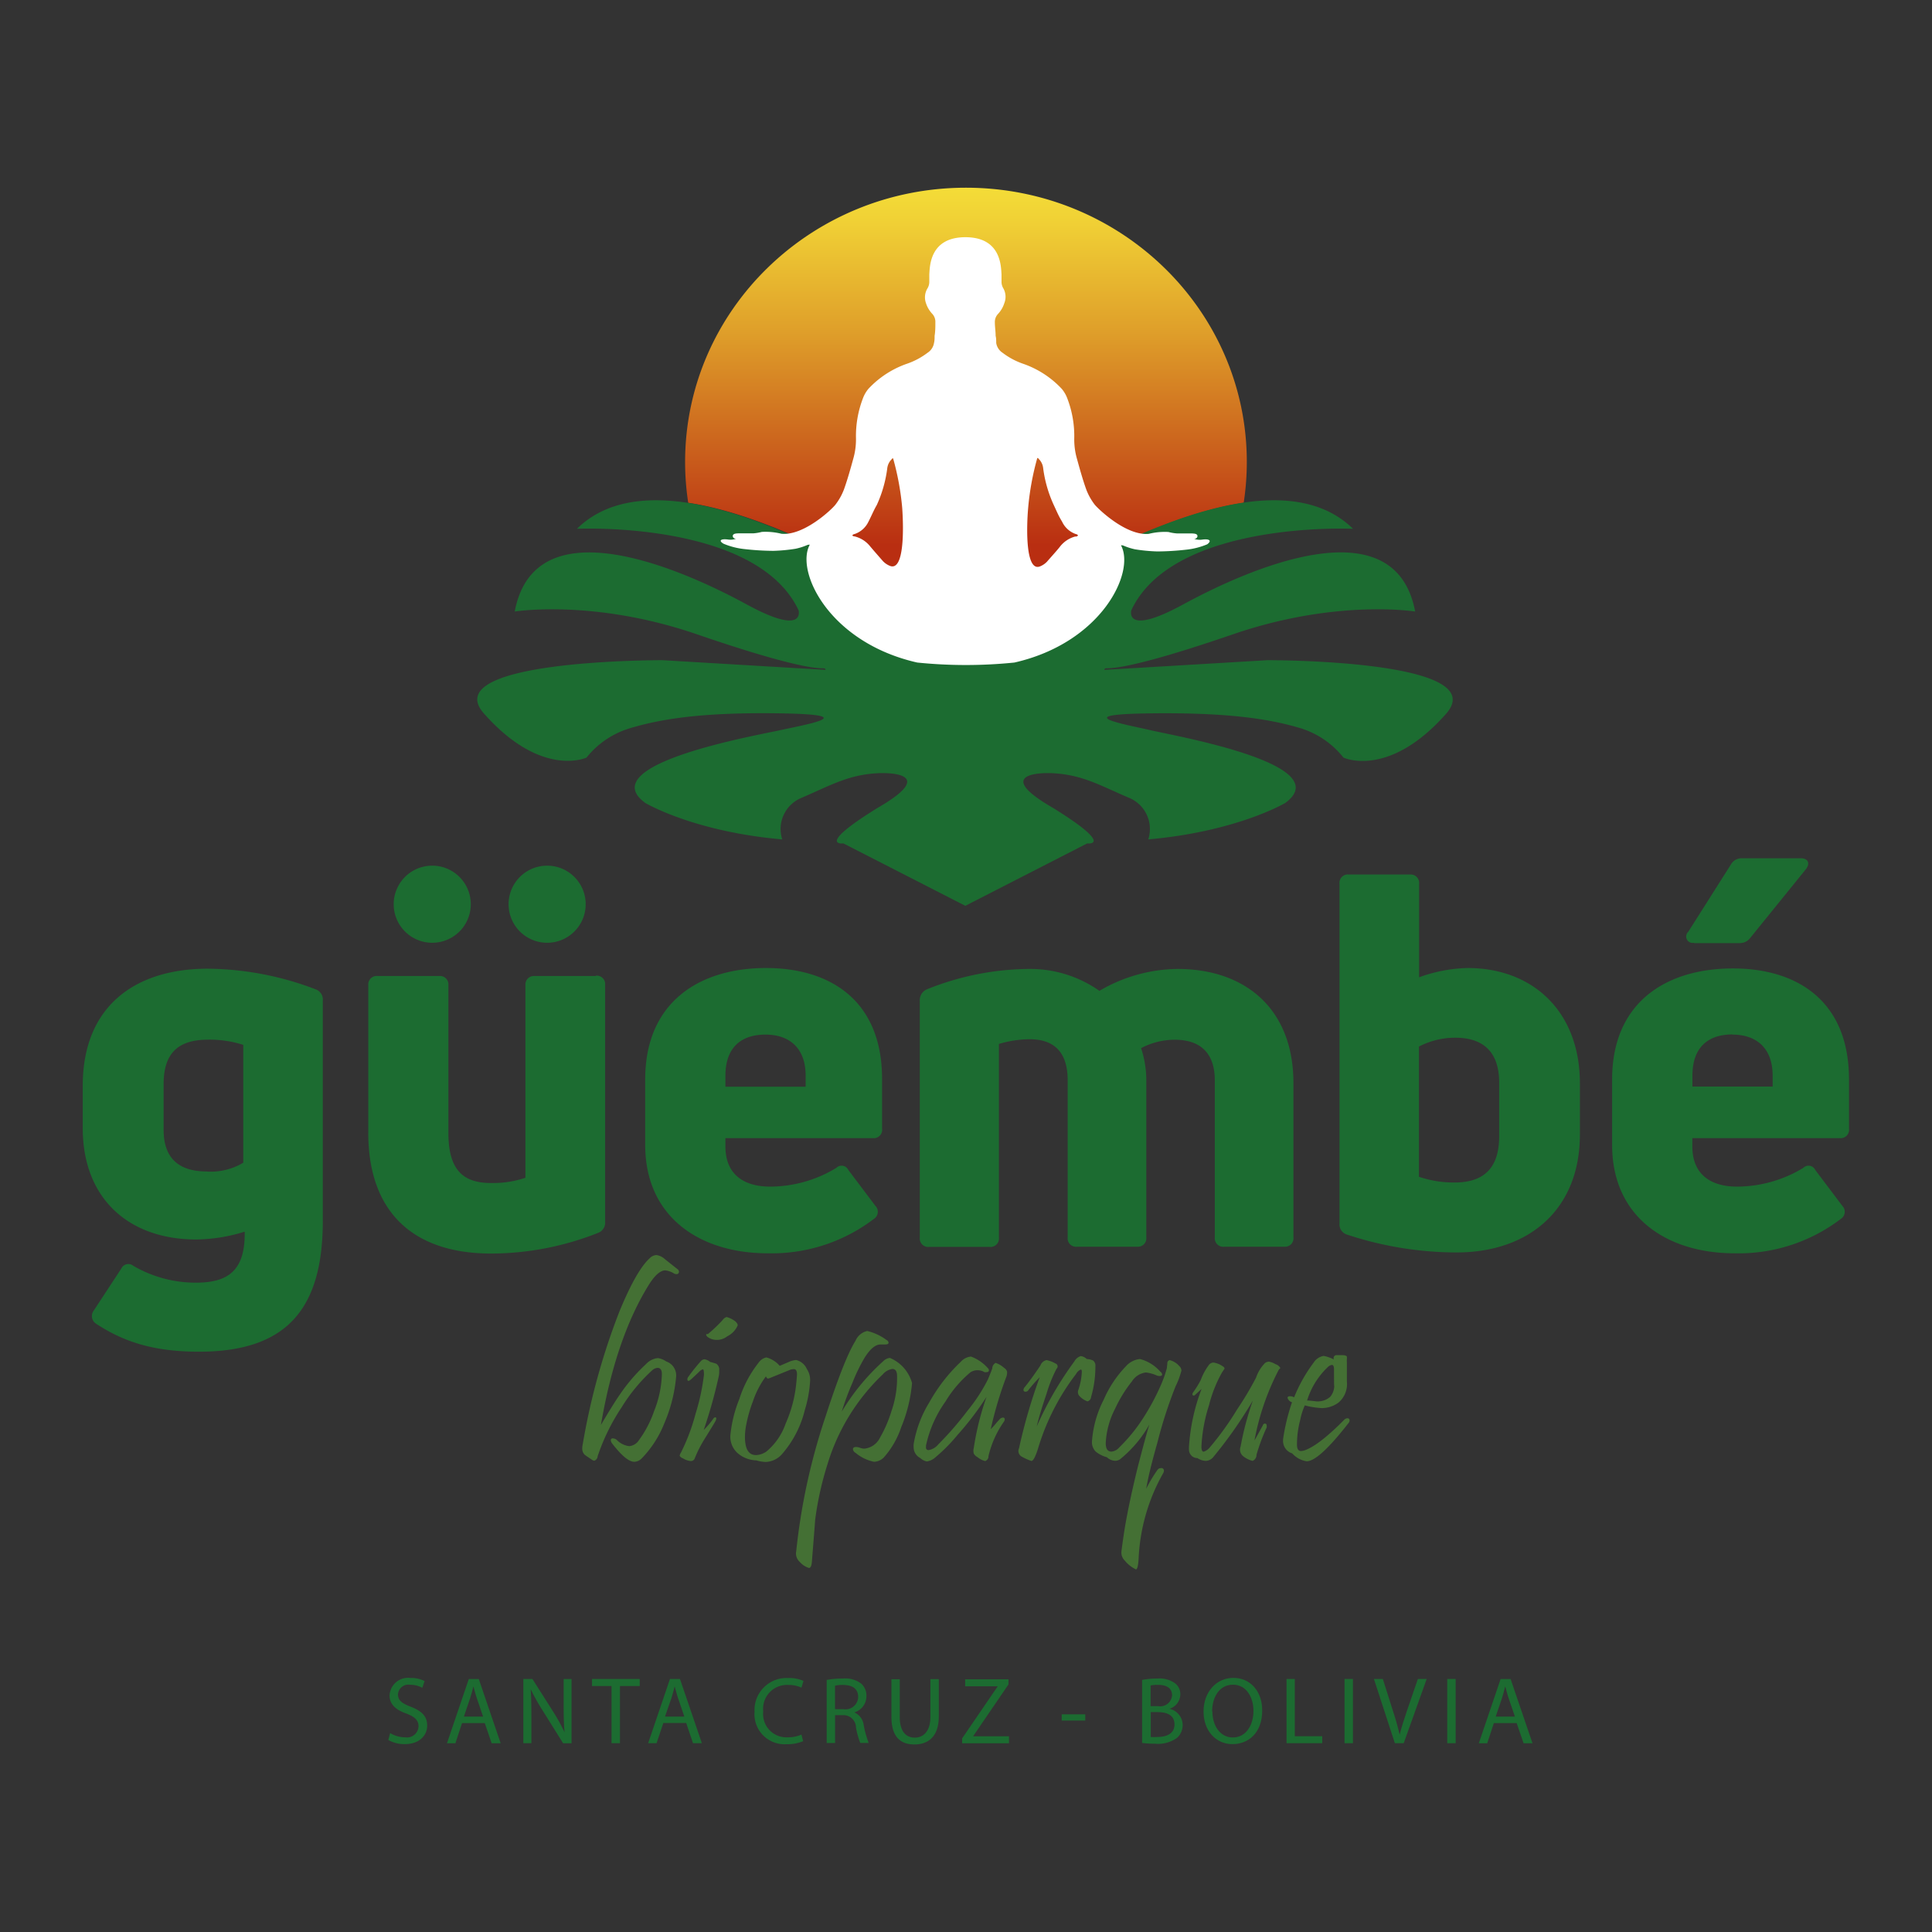 <svg id="Layer_1" data-name="Layer 1" xmlns="http://www.w3.org/2000/svg" xmlns:xlink="http://www.w3.org/1999/xlink" viewBox="0 0 229.52 229.52"><rect x="0" y="0" width="229.52" height="229.52" fill="#333333" stroke="none"/><defs><style>.cls-1{fill:#1c6c31;}.cls-2{fill:url(#linear-gradient);}.cls-3{fill:#fff;}.cls-4{fill:#447034;}</style><linearGradient id="linear-gradient" x1="114.76" y1="20.19" x2="114.76" y2="64.76" gradientUnits="userSpaceOnUse"><stop offset="0" stop-color="#f6e339"/><stop offset="0.14" stop-color="#f0d035"/><stop offset="0.43" stop-color="#df9f2a"/><stop offset="0.83" stop-color="#c55019"/><stop offset="1" stop-color="#b92e11"/></linearGradient></defs><title>Iconografia GUEMBE</title><path class="cls-1" d="M23.64,160.58c-5.13,0-8.78-1.05-12.25-3.34a1.08,1.08,0,0,1-.25-1.55l3.28-5a0.92,0.92,0,0,1,1.42-.31,14.71,14.71,0,0,0,7.42,2c3.9,0,5.88-1.48,5.81-6.06a20,20,0,0,1-5.75.93c-8,0-13.49-4.83-13.49-13.24V129c0-9.65,6.43-13.92,14.85-13.92a36.65,36.65,0,0,1,12.87,2.47,1.29,1.29,0,0,1,.8,1.3V145C38.36,155.57,34,160.58,23.64,160.58Zm0.93-21.4a7.57,7.57,0,0,0,4.33-1.05v-14a13,13,0,0,0-4.14-.62c-3.34,0-5.32,1.36-5.32,5.26v5.44C19.43,137.81,21.48,139.17,24.57,139.17Z"/><path class="cls-1" d="M70.78,115.91A1,1,0,0,1,71.89,117v28.15a1.29,1.29,0,0,1-.8,1.3,34.62,34.62,0,0,1-12.74,2.47c-9.34,0-14.6-5-14.6-14.35V117a1,1,0,0,1,1.11-1.05h7.3A1,1,0,0,1,53.27,117V134.6c0,4.52,1.86,5.94,5.07,5.94a12.06,12.06,0,0,0,4.08-.62V117a1,1,0,0,1,1.05-1.05h7.3ZM51.35,112a4.58,4.58,0,1,1,0-9.16A4.58,4.58,0,0,1,51.35,112ZM65,112a4.58,4.58,0,1,1,0-9.16A4.58,4.58,0,0,1,65,112Z"/><path class="cls-1" d="M104.8,134.16a1,1,0,0,1-1.11,1.05H86.18v1c0,3.15,2,4.76,5.32,4.76a15.21,15.21,0,0,0,7.86-2.23,0.88,0.88,0,0,1,1.42.25l3.22,4.27a1,1,0,0,1-.19,1.55,20,20,0,0,1-12.62,4.08c-8,0-14.54-4.27-14.54-12.87v-7.79C76.65,119,83.15,115,91,115c7.61,0,13.79,3.84,13.79,13.18v5.94ZM90.94,122.91c-2.85,0-4.76,1.48-4.76,4.89v1.3h9.53v-1.3C95.71,124.45,93.73,122.91,90.94,122.91Z"/><path class="cls-1" d="M139.87,115.11c8.17,0,13.79,4.83,13.79,13.55V147a1,1,0,0,1-1.05,1.11h-7.18a1,1,0,0,1-1.11-1.11V128.35c0-3-1.48-4.83-4.76-4.83a8.58,8.58,0,0,0-4,1,12.17,12.17,0,0,1,.62,4V147a1,1,0,0,1-1.05,1.11h-7.18a1,1,0,0,1-1.11-1.11V128.35c0-3.22-1.48-4.89-4.52-4.89a12.92,12.92,0,0,0-3.65.56v23a1,1,0,0,1-1.11,1.11h-7.18a1,1,0,0,1-1.11-1.11V118.88a1.39,1.39,0,0,1,.87-1.36,33,33,0,0,1,12.06-2.41,14.3,14.3,0,0,1,8.41,2.6A18.67,18.67,0,0,1,139.87,115.11Z"/><path class="cls-1" d="M174.33,115c7.92,0,13.36,5.32,13.36,13.67v6.12c0,8.85-6,14-14.66,14A41.59,41.59,0,0,1,160,146.66a1.26,1.26,0,0,1-.87-1.3V105a1,1,0,0,1,1.11-1.11h7.3a1,1,0,0,1,1.05,1.11V116.1A18,18,0,0,1,174.33,115Zm3.77,20V128.6c0-3.59-1.86-5.32-5.2-5.32a9.33,9.33,0,0,0-4.33,1.05v15.47a12.87,12.87,0,0,0,4.27.68C176.18,140.47,178.1,138.86,178.1,135Z"/><path class="cls-1" d="M219.67,134.16a1,1,0,0,1-1.11,1.05H201.05v1c0,3.15,2,4.76,5.32,4.76a15.21,15.21,0,0,0,7.86-2.23,0.88,0.88,0,0,1,1.42.25l3.22,4.27a1,1,0,0,1-.19,1.55,20,20,0,0,1-12.62,4.08c-8,0-14.54-4.27-14.54-12.87v-7.79c0-9.22,6.5-13.18,14.35-13.18,7.61,0,13.79,3.84,13.79,13.18v5.94ZM201.24,112a0.76,0.76,0,0,1-.68-1.3l5.07-8a1.45,1.45,0,0,1,1.3-.74h7c0.87,0,1.18.62,0.56,1.36l-6.56,8.1a1.55,1.55,0,0,1-1.3.62h-5.38Zm4.58,10.89c-2.85,0-4.76,1.48-4.76,4.89v1.3h9.53v-1.3C210.58,124.45,208.6,122.91,205.81,122.91Z"/><path class="cls-2" d="M107.29,70.05a38.91,38.91,0,0,0,6.8,1.7l0.05,0,0.27,0,0.2,0h0.3l0.2,0,0.26,0,0.06,0a38.85,38.85,0,0,0,6.8-1.7c2.3-.71,14.6-8.68,25.52-10.32a32,32,0,0,0,.37-4.85c0-18-14.94-32.58-33.36-32.58S81.39,36.88,81.39,54.88a32.13,32.13,0,0,0,.37,4.85C92.69,61.37,105,69.34,107.29,70.05Z"/><path class="cls-1" d="M150.56,78.43l-19.37,1.15c0.24-.68-0.47,1.19,15.27-4.22,12.3-4.23,21.66-2.71,21.66-2.71-2.42-12.86-20.1-4.91-27.55-.85-7.06,3.85-6.17.7-6.17,0.7,5-10.69,26.34-9.68,26.34-9.68-10.56-10.34-35.27,6.18-38.63,7.22a38.85,38.85,0,0,1-6.8,1.7l-0.06,0-0.26,0-0.2,0h-0.3l-0.2,0-0.27,0-0.05,0a38.91,38.91,0,0,1-6.8-1.7c-3.36-1-28.07-17.57-38.63-7.22,0,0,21.31-1,26.33,9.68,0,0,.89,3.15-6.17-0.7-7.45-4.06-25.13-12-27.55.85,0,0,9.36-1.52,21.66,2.71,15.75,5.41,15,3.55,15.28,4.22L78.72,78.43s-26.9-.1-21.24,6.32C64.33,92.5,69.68,90,69.68,90a10.41,10.41,0,0,1,5.24-3.51c3.58-1.07,8.56-1.91,18.06-1.74s2.72,1.33-.32,2-22.28,4.05-16,8.64c0,0,5.71,3.41,16.27,4.33a4,4,0,0,1,2.27-4.93c3.41-1.45,5.6-2.8,9.27-2.94,0,0,7.61-.37-0.27,4.16-7.4,4.59-4,4.19-4,4.19l14.48,7.41,14.47-7.41s3.39,0.4-4-4.19c-7.88-4.53-.27-4.16-0.27-4.16,3.67,0.14,5.85,1.49,9.27,2.94a4,4,0,0,1,2.26,4.93c10.56-.93,16.28-4.33,16.28-4.33,6.25-4.59-13-7.94-16-8.64s-9.8-1.86-.32-2,14.48,0.67,18.06,1.74A10.41,10.41,0,0,1,159.6,90s5.35,2.54,12.2-5.21C177.46,78.33,150.56,78.43,150.56,78.43Z"/><path class="cls-3" d="M142.86,64.1a2,2,0,0,1-1-.09,0.36,0.36,0,0,0,.4-0.3c0-.31-0.33-0.34-0.94-0.34s-1,0-1.51,0a5.34,5.34,0,0,1-1-.17,7.8,7.8,0,0,0-2.33.22c-2.68.26-6-2.94-6.43-3.47a7.09,7.09,0,0,1-1-1.79c-0.43-1.2-.77-2.43-1.11-3.66a8.33,8.33,0,0,1-.32-2.39,12.5,12.5,0,0,0-.81-4.74,3.91,3.91,0,0,0-.66-1.16,11.38,11.38,0,0,0-4.62-3,8.69,8.69,0,0,1-2.41-1.29,1.71,1.71,0,0,1-.77-1.17c0-.29,0-0.57-0.07-0.86,0-.53-0.09-1.05-0.09-1.58a1.38,1.38,0,0,1,.36-1,3.35,3.35,0,0,0,.76-1.29,2.06,2.06,0,0,0-.1-1.74,1.5,1.5,0,0,1-.23-0.77c0-.31,0-0.61,0-0.92-0.07-.86,0-4.41-4.29-4.41s-4.22,3.55-4.29,4.41c0,0.3,0,.61,0,0.92a1.5,1.5,0,0,1-.23.77A2.06,2.06,0,0,0,110,36a3.35,3.35,0,0,0,.76,1.29,1.38,1.38,0,0,1,.36,1c0,0.54,0,1.07-.09,1.61,0,0.28,0,.56-0.07.84a1.71,1.71,0,0,1-.77,1.17,8.69,8.69,0,0,1-2.41,1.29,11.38,11.38,0,0,0-4.62,3,3.91,3.91,0,0,0-.66,1.16,12.5,12.5,0,0,0-.81,4.74,8.33,8.33,0,0,1-.32,2.39c-0.34,1.23-.68,2.46-1.11,3.66a7.09,7.09,0,0,1-1,1.79c-0.39.53-3.75,3.73-6.43,3.47a7.8,7.8,0,0,0-2.33-.22,5.34,5.34,0,0,1-1,.17c-0.5,0-1,0-1.51,0s-0.94,0-.94.34a0.36,0.36,0,0,0,.4.3,2,2,0,0,1-1,.09c-0.79-.1-1.14.12-0.5,0.5a8.77,8.77,0,0,0,2.58.65,31.84,31.84,0,0,0,3.35.2,20.22,20.22,0,0,0,2.64-.25,7.26,7.26,0,0,0,1.31-.41,0.71,0.71,0,0,1,.37-0.07c-1.73,3.18,2.3,11.63,12.77,14a56.79,56.79,0,0,0,11.54,0c10.39-2.36,14.39-10.76,12.66-13.93a0.71,0.71,0,0,1,.37.07,7.26,7.26,0,0,0,1.31.41,20.22,20.22,0,0,0,2.64.25,31.84,31.84,0,0,0,3.35-.2,8.77,8.77,0,0,0,2.58-.65C144,64.22,143.66,64,142.86,64.1Zm-37.15,3.12a2.39,2.39,0,0,1-.81-0.55c-0.5-.57-1-1.14-1.5-1.73a3.4,3.4,0,0,0-1.89-1.22,0.35,0.35,0,0,1-.26-0.11,0.39,0.39,0,0,1,.28-0.17A2.81,2.81,0,0,0,103.16,62c0.35-.67.63-1.37,1-2a15,15,0,0,0,1.24-4.32,1.81,1.81,0,0,1,.52-1.11,0.21,0.21,0,0,1,.18-0.12,32.12,32.12,0,0,1,1.08,5.87C107.36,62.83,107.43,67.93,105.71,67.22Zm22.05-3.49A3.4,3.4,0,0,0,125.88,65c-0.48.59-1,1.15-1.5,1.73a2.39,2.39,0,0,1-.81.55c-1.72.71-1.65-4.4-1.42-7a32.12,32.12,0,0,1,1.08-5.87,0.21,0.21,0,0,1,.18.12,1.81,1.81,0,0,1,.52,1.11,15,15,0,0,0,1.24,4.32c0.32,0.68.6,1.37,1,2a2.81,2.81,0,0,0,1.62,1.48,0.39,0.39,0,0,1,.28.17A0.35,0.35,0,0,1,127.76,63.74Z"/><path class="cls-4" d="M80.49,150.78a0.37,0.37,0,0,1,.17.29,0.28,0.28,0,0,1-.35.29,0.54,0.54,0,0,1-.27-0.09,2.48,2.48,0,0,0-1-.35q-0.9,0-2,1.78-3.9,6.32-5.65,16.58,1.5-2.54,2.24-3.6a20.87,20.87,0,0,1,3.12-3.63,2.23,2.23,0,0,1,1.4-.71,2.33,2.33,0,0,1,1,.4,1.75,1.75,0,0,1,1.17,1.84,17.91,17.91,0,0,1-1.4,5.51,12.6,12.6,0,0,1-2.67,4.15,1.29,1.29,0,0,1-.9.42q-0.94,0-2.6-2.14a0.74,0.74,0,0,1-.19-0.42,0.21,0.21,0,0,1,.25-0.22,0.72,0.72,0,0,1,.48.2,2.47,2.47,0,0,0,1.46.72,1.51,1.51,0,0,0,1.14-.69,12.88,12.88,0,0,0,1.81-3.46,12.66,12.66,0,0,0,.93-4.4q0-.75-0.51-0.75a1.07,1.07,0,0,0-.65.3,20.39,20.39,0,0,0-3.61,4.37A24.53,24.53,0,0,0,71,173a0.59,0.59,0,0,1-.4.53,0.59,0.59,0,0,1-.3-0.13q-0.74-.49-0.84-0.58a1,1,0,0,1-.29-0.75,2.73,2.73,0,0,1,.07-0.56,80.15,80.15,0,0,1,4.34-15.69q2-4.87,3.59-6.33a1.22,1.22,0,0,1,.81-0.39,1.86,1.86,0,0,1,1,.48Z"/><path class="cls-4" d="M85.41,163.39a57.48,57.48,0,0,1-1.81,6.49,9.91,9.91,0,0,0,1.16-1.37,0.27,0.27,0,0,1,.2-0.13q0.23,0,.06.4-0.07.16-1.21,2a14.39,14.39,0,0,0-1.27,2.46,0.48,0.48,0,0,1-.48.33,2.11,2.11,0,0,1-.94-0.33,0.67,0.67,0,0,1-.38-0.3,1.13,1.13,0,0,1,.16-0.38,23.83,23.83,0,0,0,1.73-4.6,25.46,25.46,0,0,0,1-4.64q0-.65-0.13-0.65a1,1,0,0,0-.46.32l-0.9.84q-0.48.43-.48,0a0.53,0.53,0,0,1,.13-0.29,20.47,20.47,0,0,1,1.45-1.81,0.64,0.64,0,0,1,.45-0.25,1.39,1.39,0,0,1,.68.32,5.89,5.89,0,0,1,.74.22,0.81,0.81,0,0,1,.33.75A3.5,3.5,0,0,1,85.41,163.39Zm2-6.33a0.49,0.49,0,0,1,.23.39,2.58,2.58,0,0,1-1.24,1.3,2,2,0,0,1-1.59.4,1.89,1.89,0,0,1-.75-0.32,0.65,0.65,0,0,1-.15-0.18,0.17,0.17,0,0,1,0-.15,0.16,0.16,0,0,1,.17,0,17.72,17.72,0,0,0,1.75-1.66,1,1,0,0,1,.48-0.38A3,3,0,0,1,87.45,157.05Z"/><path class="cls-4" d="M96.24,164.07a14.66,14.66,0,0,1-.62,3.41,12.47,12.47,0,0,1-2.66,5.2,2.72,2.72,0,0,1-2,1,4.37,4.37,0,0,1-1.11-.19,3.54,3.54,0,0,1-2.21-.85,2.61,2.61,0,0,1-.87-2.15,15.31,15.31,0,0,1,1.06-4.28,13.6,13.6,0,0,1,2.28-4.31,1.51,1.51,0,0,1,.93-0.64,3.18,3.18,0,0,1,1.59,1l1.24-.53a2.53,2.53,0,0,1,.72-0.16,1.86,1.86,0,0,1,1.26,1.06A2.34,2.34,0,0,1,96.24,164.07Zm-1.66.42q0.1-1,.1-1.23,0-.61-0.38-0.61a1.63,1.63,0,0,0-.38.06l-2.24.91a2.5,2.5,0,0,1-.45.16A0.36,0.36,0,0,1,91,163.5a10.58,10.58,0,0,0-1.56,3,16.22,16.22,0,0,0-.78,2.72,7.71,7.71,0,0,0-.16,1.47q0,2.23,1.37,2.17a2.3,2.3,0,0,0,1.19-.43,7.47,7.47,0,0,0,2.27-3.3A15.45,15.45,0,0,0,94.58,164.49Z"/><path class="cls-4" d="M108.35,164.31a17.71,17.71,0,0,1-1.29,5.25,10.33,10.33,0,0,1-2.05,3.57,1.73,1.73,0,0,1-1.17.53,5,5,0,0,1-2.21-1.07,0.55,0.55,0,0,1-.3-0.42q0-.27.39-0.27a1.61,1.61,0,0,1,.46.1,1.64,1.64,0,0,0,.49.1,2.33,2.33,0,0,0,1.89-1.34,14.9,14.9,0,0,0,1.34-3.11,11.92,11.92,0,0,0,.67-4.18q0-.84-0.56-0.84a1.84,1.84,0,0,0-1.13.64A24.52,24.52,0,0,0,98.29,174a38,38,0,0,0-1.45,6.56q0,0.1-.39,5-0.06.71-.35,0.71a2.34,2.34,0,0,1-1.08-.71,1.33,1.33,0,0,1-.43-1.27,74.11,74.11,0,0,1,3.48-16q2.24-6.91,3.56-9a2,2,0,0,1,1.39-1.17,6.21,6.21,0,0,1,2.31,1.08,0.39,0.39,0,0,1,.23.3q0,0.22-.35.22l-0.29,0-0.3,0q-0.91,0-1.89,1.55a20.48,20.48,0,0,0-1.46,3,32.29,32.29,0,0,0-1.27,3.43,25.92,25.92,0,0,1,4.94-6,1.26,1.26,0,0,1,.78-0.38A4.54,4.54,0,0,1,108.35,164.31Z"/><path class="cls-4" d="M119.54,163.59a45.54,45.54,0,0,0-1.84,6.19,7.65,7.65,0,0,0,.57-0.62,6,6,0,0,1,.44-0.49,0.56,0.56,0,0,1,.43-0.26,0.19,0.19,0,0,1,.22.22,0.57,0.57,0,0,1-.12.3,11.72,11.72,0,0,0-1.81,4.06,0.58,0.58,0,0,1-.39.58,2.19,2.19,0,0,1-.91-0.46,1.11,1.11,0,0,1-.45-0.43,1.33,1.33,0,0,1,0-.64,33,33,0,0,1,1.52-6.1,34.5,34.5,0,0,1-3.43,4.51,20.1,20.1,0,0,1-2.73,2.75,1.91,1.91,0,0,1-.93.42,1.6,1.6,0,0,1-.8-0.42,1.42,1.42,0,0,1-.77-1.27,2.58,2.58,0,0,1,0-.36,13.81,13.81,0,0,1,1.88-5,20,20,0,0,1,3.72-4.79,1.84,1.84,0,0,1,1.21-.62,4.88,4.88,0,0,1,2,1.37,0.33,0.33,0,0,1,.13.25q0,0.23-.3.23a0.54,0.54,0,0,1-.22,0,1.6,1.6,0,0,0-1.65,0,13.74,13.74,0,0,0-3,3.51,14,14,0,0,0-2.3,5.2,1.33,1.33,0,0,0,0,.19,0.29,0.29,0,0,0,.29.36,1.86,1.86,0,0,0,1.17-.68,38.42,38.42,0,0,0,3.47-4,20.06,20.06,0,0,0,2.43-3.73q0.39-.93.51-1.3a0.76,0.76,0,0,1,.4-0.65,2.81,2.81,0,0,1,1,.59,0.79,0.79,0,0,1,.36.45A1.43,1.43,0,0,1,119.54,163.59Z"/><path class="cls-4" d="M130.13,162.35a12.74,12.74,0,0,1-.51,3.61,0.57,0.57,0,0,1-.43.52,2.33,2.33,0,0,1-.9-0.58,0.7,0.7,0,0,1-.17-0.82,7.61,7.61,0,0,0,.4-2.11q0-.27-0.12-0.27a1.15,1.15,0,0,0-.56.52,27.51,27.51,0,0,0-4.5,8.79q-0.48,1.55-.81,1.55a6.21,6.21,0,0,1-1.14-.51,0.76,0.76,0,0,1-.33-1,63.76,63.76,0,0,1,2.46-8.44,16.68,16.68,0,0,0-1.36,1.55,0.36,0.36,0,0,1-.32.17,0.21,0.21,0,0,1-.25-0.22,0.51,0.51,0,0,1,.12-0.29q0.71-.85,1.89-2.6a1,1,0,0,1,.72-0.64,3.18,3.18,0,0,1,1.06.4,0.36,0.36,0,0,1,.14.62,16.47,16.47,0,0,0-1.2,3q-0.84,2.47-1.16,3.87a40.92,40.92,0,0,1,4.47-7.73,1.29,1.29,0,0,1,.77-0.64,1.33,1.33,0,0,1,.71.35,2,2,0,0,1,.77.19A0.8,0.8,0,0,1,130.13,162.35Z"/><path class="cls-4" d="M140.1,162.29a0.73,0.73,0,0,1,.25.55,9.68,9.68,0,0,1-.69,1.85,53.12,53.12,0,0,0-2.17,6.72q-1,3.51-1.32,5.45a17.25,17.25,0,0,1,1.33-2.23,0.5,0.5,0,0,1,.42-0.22,0.29,0.29,0,0,1,.35.32,0.61,0.61,0,0,1-.09.29,22.59,22.59,0,0,0-2.91,10.09q-0.07,1.33-.33,1.33a3.87,3.87,0,0,1-1.33-1.06,1.32,1.32,0,0,1-.39-1q0-.14.27-2,0.48-3.2,1.63-7.91,1-3.89,1.42-5.23a14.39,14.39,0,0,1-3.43,4.08,1,1,0,0,1-.61.22,1.51,1.51,0,0,1-1-.42,3.64,3.64,0,0,1-1.34-.68,1.61,1.61,0,0,1-.43-1.27,12.8,12.8,0,0,1,1.39-4.89,13.4,13.4,0,0,1,2.62-3.95,2.57,2.57,0,0,1,1.69-.88,4.82,4.82,0,0,1,2.41,1.5,0.5,0.5,0,0,1,.22.33q0,0.19-.3.19a1,1,0,0,1-.35-0.07,4.33,4.33,0,0,0-1.29-.35,2.29,2.29,0,0,0-1.65,1.06,15.8,15.8,0,0,0-2,3.25,9.88,9.88,0,0,0-1.11,4.09q0,1,.68,1a1.38,1.38,0,0,0,.91-0.48A19.9,19.9,0,0,0,136.1,168a26.67,26.67,0,0,0,1.72-3.25,13.87,13.87,0,0,0,.8-2.21l0.06-.58a0.36,0.36,0,0,1,.27-0.38A2.24,2.24,0,0,1,140.1,162.29Z"/><path class="cls-4" d="M151.91,162.74a29.87,29.87,0,0,0-2.88,8.39q0.4-.71,1-1.81a0.25,0.25,0,0,1,.23-0.2,0.22,0.22,0,0,1,.22.27,0.48,0.48,0,0,1,0,.19,22.85,22.85,0,0,0-1.21,3.25,0.75,0.75,0,0,1-.46.72,2.84,2.84,0,0,1-1.13-.56,1,1,0,0,1-.3-1.13,35.66,35.66,0,0,1,1.46-5.48,51.58,51.58,0,0,1-4.68,6.69,1.21,1.21,0,0,1-.91.48,1.92,1.92,0,0,1-1-.33,1,1,0,0,1-1-1,2.29,2.29,0,0,1,0-.35,23.22,23.22,0,0,1,1.5-6.87l-0.74.68a0.24,0.24,0,0,1-.29.09q-0.12-.09,0-0.33a10.83,10.83,0,0,0,.93-1.5,7.05,7.05,0,0,1,.94-1.75,0.72,0.72,0,0,1,.55-0.32,2.52,2.52,0,0,1,1.14.46,0.35,0.35,0,0,1,.2.26l-0.32.48a15.67,15.67,0,0,0-1.53,3.87,18.79,18.79,0,0,0-.9,4.9q0,0.62.26,0.62a1.49,1.49,0,0,0,.75-0.53,34.54,34.54,0,0,0,3.22-4.48,38.64,38.64,0,0,0,2.26-3.79,4.55,4.55,0,0,1,1.06-1.73,0.87,0.87,0,0,1,.46-0.17,2.23,2.23,0,0,1,.78.3,1,1,0,0,1,.58.45,0.2,0.2,0,0,1-.1.12A0.44,0.44,0,0,0,151.91,162.74Z"/><path class="cls-4" d="M160.17,169.1q-3.51,4.5-4.94,4.5a2.92,2.92,0,0,1-1.72-.94,1.54,1.54,0,0,1-1.08-1.36,2,2,0,0,1,0-.33,24,24,0,0,1,1.06-4.38,0.78,0.78,0,0,1-.53-0.52q0-.2.3-0.2a1,1,0,0,1,.48.13,18.17,18.17,0,0,1,2.31-4.11,1.77,1.77,0,0,1,1.2-.81,4.65,4.65,0,0,1,1.21.42,0.37,0.37,0,0,1,.25-0.51h0.68q0.62,0,.62.22a1.84,1.84,0,0,1,0,.25,1.8,1.8,0,0,0,0,.38q0,0.52,0,1.29t0,1a2.88,2.88,0,0,1-1,2.5,3.36,3.36,0,0,1-2,.65,10.06,10.06,0,0,1-2-.32,8,8,0,0,0-.55,1.75,11.33,11.33,0,0,0-.38,2.92q0,0.75.48,0.75a1.56,1.56,0,0,0,.45-0.09q1.68-.59,4.67-3.61a0.54,0.54,0,0,1,.38-0.19,0.24,0.24,0,0,1,.27.26A0.53,0.53,0,0,1,160.17,169.1Zm-1.69-6.39q0-.56-0.25-0.56a0.91,0.91,0,0,0-.46.23,9.23,9.23,0,0,0-2.49,4q0.29,0,1,.09a2.25,2.25,0,0,0,1.75-.53,2.11,2.11,0,0,0,.48-1.43Q158.48,165.24,158.48,162.71Z"/><path class="cls-1" d="M46.35,205.89a3.48,3.48,0,0,0,1.77.5,1.37,1.37,0,0,0,1.6-1.3c0-.71-0.41-1.12-1.44-1.52-1.25-.44-2-1.09-2-2.16a2.2,2.2,0,0,1,2.47-2.07,3.47,3.47,0,0,1,1.69.37l-0.27.8a3,3,0,0,0-1.45-.36,1.23,1.23,0,0,0-1.44,1.14c0,0.71.46,1.06,1.52,1.47,1.29,0.5,1.95,1.12,1.95,2.24s-0.87,2.2-2.67,2.2a3.94,3.94,0,0,1-1.95-.49Z"/><path class="cls-1" d="M54.89,204.7l-0.79,2.4h-1l2.59-7.63h1.19l2.6,7.63H58.41l-0.82-2.4H54.89Zm2.5-.77-0.75-2.2c-0.17-.5-0.28-1-0.4-1.39h0c-0.11.45-.24,0.92-0.38,1.38l-0.75,2.21h2.3Z"/><path class="cls-1" d="M62.17,207.09v-7.63h1.08l2.45,3.86a21.67,21.67,0,0,1,1.37,2.48h0c-0.09-1-.11-1.95-0.11-3.14v-3.19H67.9v7.63h-1l-2.42-3.87a24.38,24.38,0,0,1-1.43-2.55h0c0.06,1,.08,1.88.08,3.15v3.26H62.17Z"/><path class="cls-1" d="M72.66,200.3H70.33v-0.84H76v0.84H73.65v6.79h-1V200.3Z"/><path class="cls-1" d="M78.8,204.7L78,207.09H77l2.59-7.63h1.19l2.6,7.63H82.33l-0.81-2.4H78.8Zm2.5-.77-0.75-2.2c-0.17-.5-0.28-1-0.4-1.39h0c-0.11.45-.24,0.92-0.38,1.38L79,203.93h2.3Z"/><path class="cls-1" d="M95.41,206.85a4.9,4.9,0,0,1-2,.36,3.57,3.57,0,0,1-3.77-3.86,3.8,3.8,0,0,1,4-4,4.1,4.1,0,0,1,1.81.34l-0.24.8a3.59,3.59,0,0,0-1.54-.32,2.84,2.84,0,0,0-3,3.15,2.77,2.77,0,0,0,2.93,3.07,3.94,3.94,0,0,0,1.61-.32Z"/><path class="cls-1" d="M98.23,199.57a10.23,10.23,0,0,1,1.89-.16,3.12,3.12,0,0,1,2.21.62,1.9,1.9,0,0,1,.6,1.45,2,2,0,0,1-1.44,1.95v0a1.9,1.9,0,0,1,1.12,1.54,12.09,12.09,0,0,0,.59,2.09h-1a9.89,9.89,0,0,1-.51-1.82,1.48,1.48,0,0,0-1.53-1.48H99.21v3.31h-1v-7.53Zm1,3.48h1a1.5,1.5,0,0,0,1.72-1.45c0-1-.71-1.41-1.75-1.43a4,4,0,0,0-1,.09V203Z"/><path class="cls-1" d="M106.89,199.46V204c0,1.71.76,2.43,1.78,2.43s1.86-.75,1.86-2.43v-4.52h1v4.45c0,2.34-1.23,3.31-2.89,3.31s-2.74-.89-2.74-3.26v-4.49h1Z"/><path class="cls-1" d="M114.3,206.52l4.23-6.19v0h-3.87v-0.83h5.15v0.6l-4.21,6.17v0h4.27v0.83H114.3v-0.58Z"/><path class="cls-1" d="M128.93,203.66v0.74h-2.8v-0.74h2.8Z"/><path class="cls-1" d="M135.7,199.57a9.52,9.52,0,0,1,1.8-.16,3.15,3.15,0,0,1,2.09.56,1.6,1.6,0,0,1,.63,1.35,1.81,1.81,0,0,1-1.29,1.68v0a2,2,0,0,1,1.57,1.91,2.06,2.06,0,0,1-.65,1.53,3.83,3.83,0,0,1-2.64.71,11.48,11.48,0,0,1-1.53-.09v-7.51Zm1,3.12h0.89a1.41,1.41,0,0,0,1.65-1.28c0-.89-0.68-1.25-1.68-1.25a4.21,4.21,0,0,0-.87.07v2.46Zm0,3.66a5.25,5.25,0,0,0,.83,0c1,0,2-.37,2-1.48s-0.89-1.47-2-1.47h-0.82v2.91Z"/><path class="cls-1" d="M149.95,203.2c0,2.63-1.6,4-3.54,4s-3.43-1.56-3.43-3.87,1.51-4,3.54-4S149.95,200.94,149.95,203.2Zm-5.92.12c0,1.63.88,3.09,2.43,3.09s2.45-1.44,2.45-3.17c0-1.52-.79-3.1-2.43-3.1S144,201.65,144,203.32Z"/><path class="cls-1" d="M152.82,199.46h1v6.8h3.26v0.83h-4.24v-7.63Z"/><path class="cls-1" d="M160.73,199.46v7.63h-1v-7.63h1Z"/><path class="cls-1" d="M165.71,207.09l-2.49-7.63h1.06l1.19,3.76c0.33,1,.61,2,0.81,2.85h0c0.22-.88.53-1.85,0.87-2.84l1.29-3.77h1.05l-2.73,7.63h-1.09Z"/><path class="cls-1" d="M172.93,199.46v7.63h-1v-7.63h1Z"/><path class="cls-1" d="M177.47,204.7l-0.79,2.4h-1l2.59-7.63h1.19l2.6,7.63H181l-0.82-2.4h-2.71Zm2.5-.77-0.75-2.2c-0.17-.5-0.28-1-0.4-1.39h0c-0.11.45-.24,0.92-0.38,1.38l-0.75,2.21H180Z"/></svg>